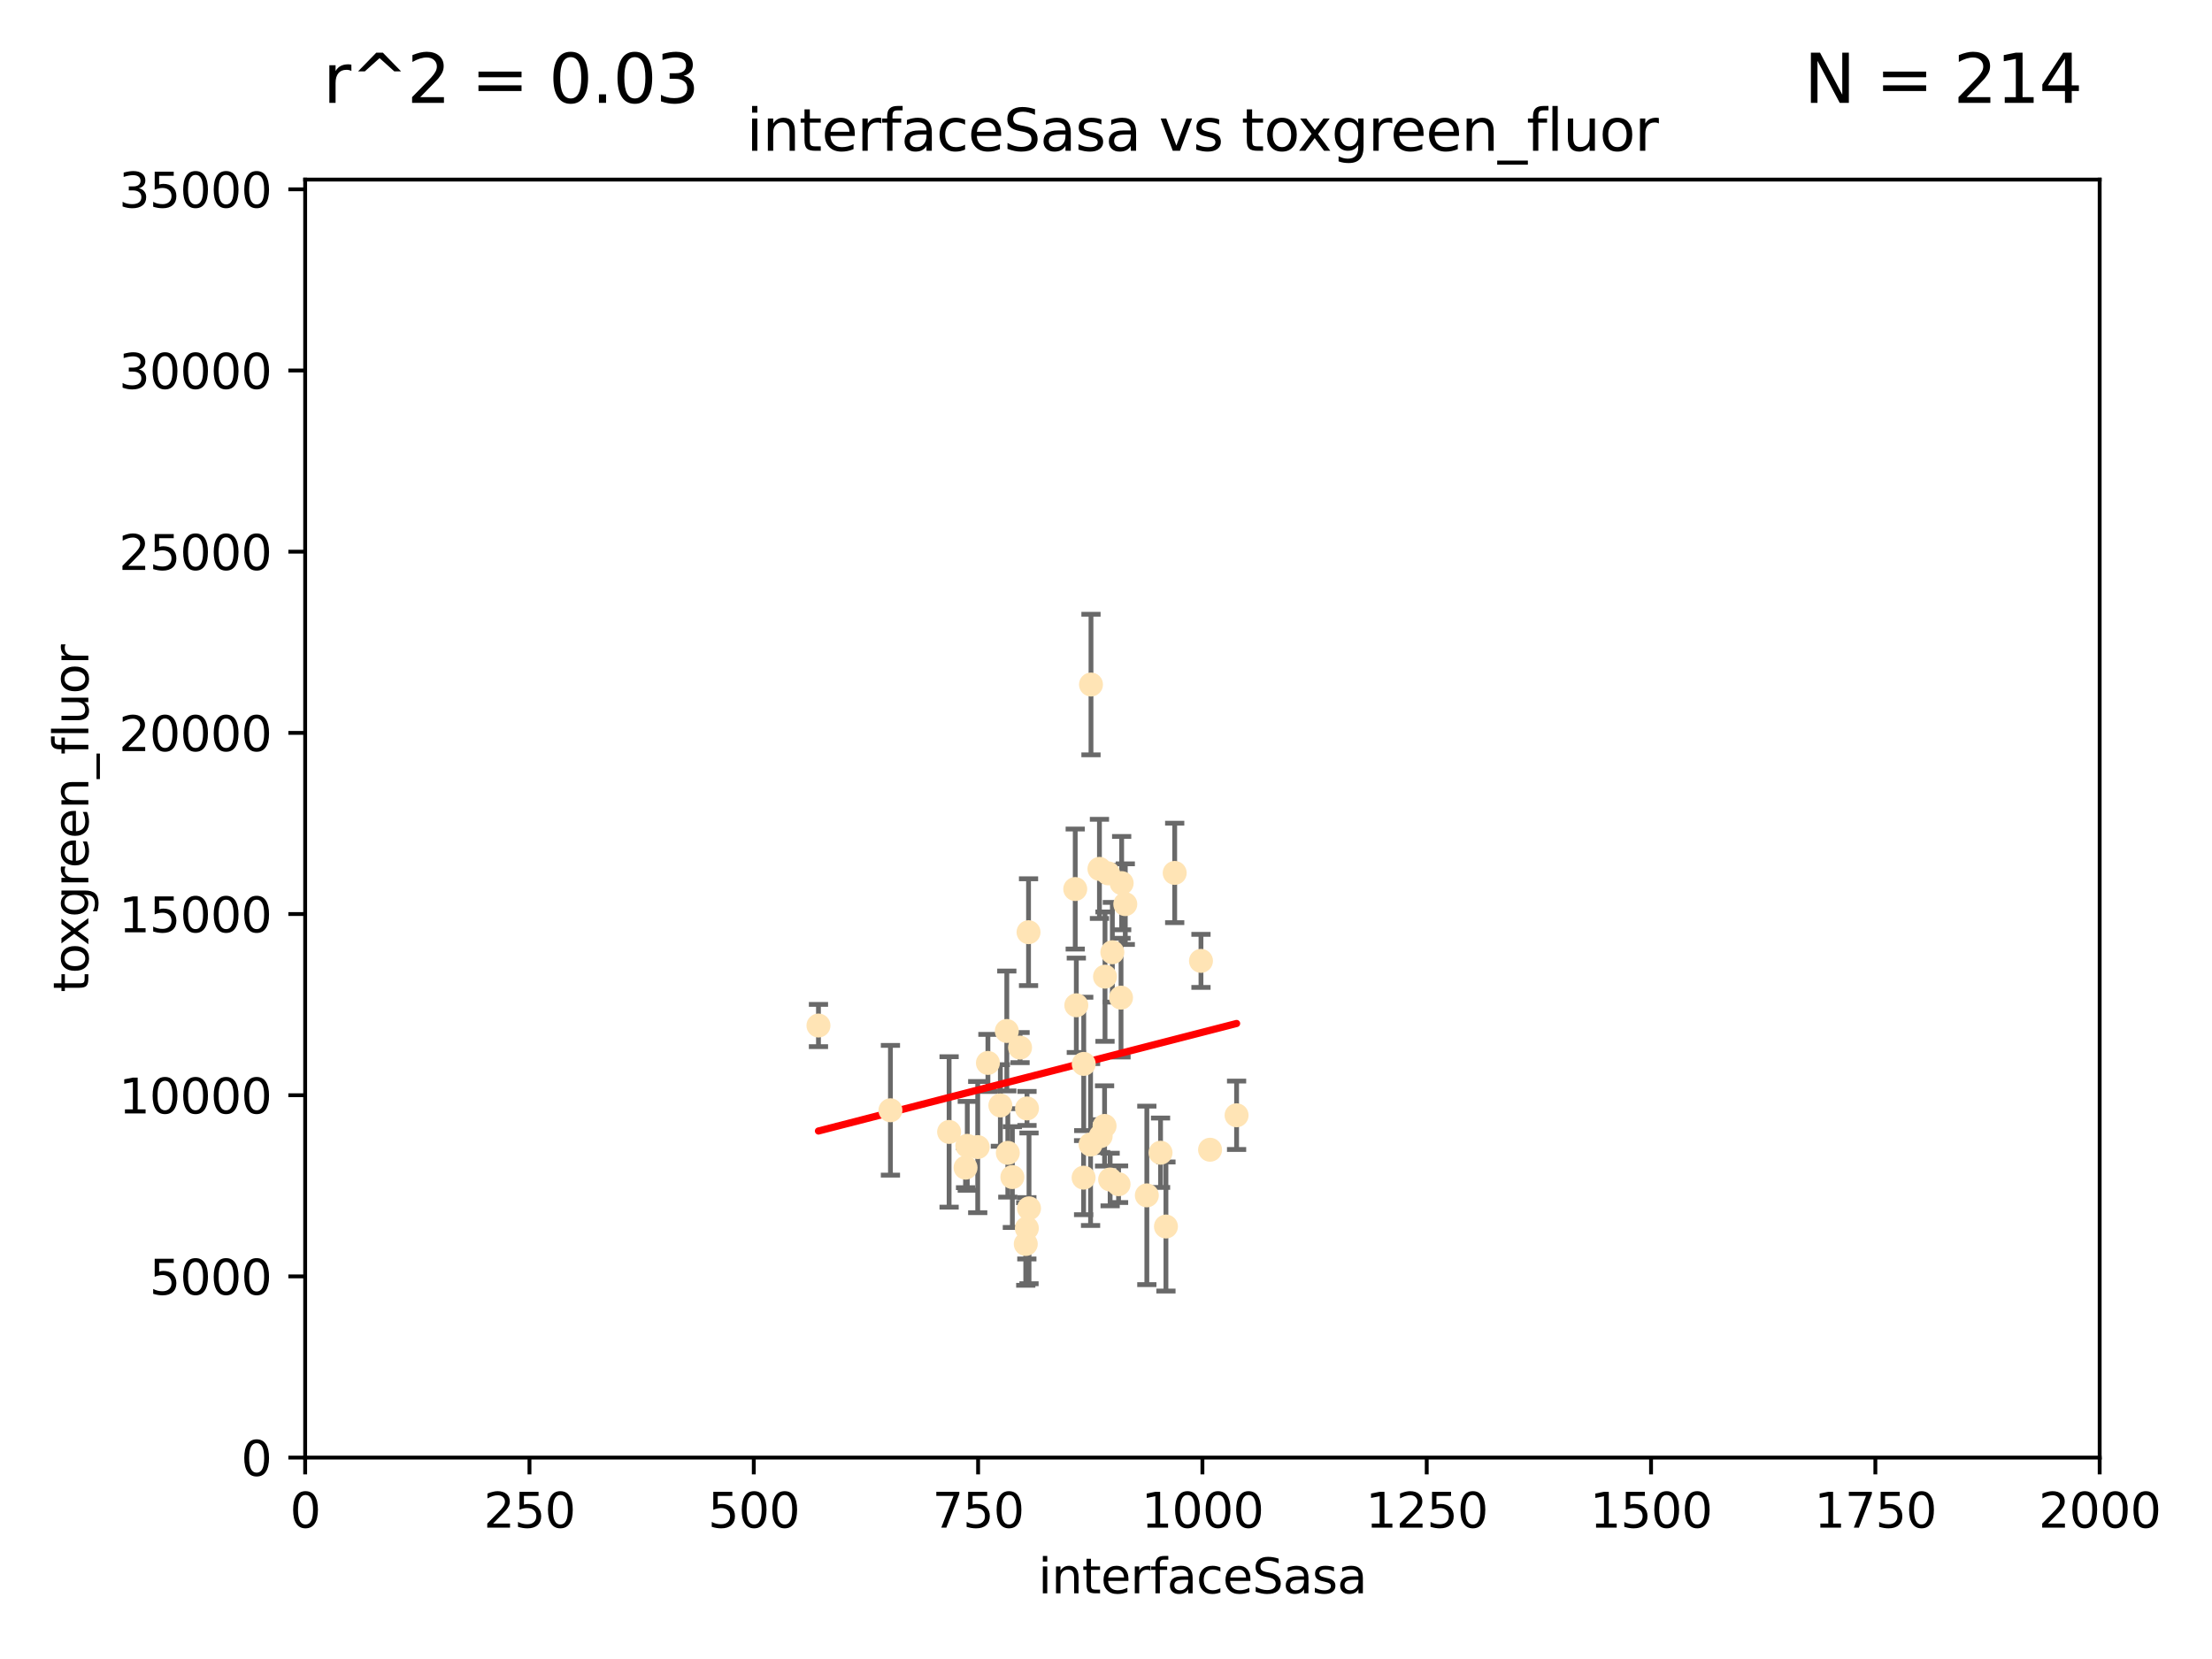 <?xml version="1.0" encoding="utf-8" standalone="no"?>
<!DOCTYPE svg PUBLIC "-//W3C//DTD SVG 1.1//EN"
  "http://www.w3.org/Graphics/SVG/1.1/DTD/svg11.dtd">
<svg xmlns:xlink="http://www.w3.org/1999/xlink" width="460.8pt" height="345.6pt" viewBox="0 0 460.8 345.6" xmlns="http://www.w3.org/2000/svg" version="1.1">
 <defs>
  <style type="text/css">*{stroke-linejoin: round; stroke-linecap: butt}</style>
 </defs>
 <g id="figure_1">
  <g id="patch_1">
   <path d="M 0 345.6 
L 460.8 345.6 
L 460.8 0 
L 0 0 
z
" style="fill: #ffffff"/>
  </g>
  <g id="axes_1">
   <g id="patch_2">
    <path d="M 63.571 303.64 
L 437.4 303.64 
L 437.4 37.411 
L 63.571 37.411 
z
" style="fill: #ffffff"/>
   </g>
   <g id="PathCollection_1">
    <defs>
     <path id="m601103c23d" d="M 0 1.118 
C 0.297 1.118 0.581 1 0.791 0.791 
C 1 0.581 1.118 0.297 1.118 0 
C 1.118 -0.297 1 -0.581 0.791 -0.791 
C 0.581 -1 0.297 -1.118 0 -1.118 
C -0.297 -1.118 -0.581 -1 -0.791 -0.791 
C -1 -0.581 -1.118 -0.297 -1.118 0 
C -1.118 0.297 -1 0.581 -0.791 0.791 
C -0.581 1 -0.297 1.118 0 1.118 
z
" style="stroke: #ffe4b5"/>
    </defs>
    <g clip-path="url(#pf42aa78160)">
     <use xlink:href="#m601103c23d" x="234.418" y="188.351" style="fill: #ffe4b5; stroke: #ffe4b5"/>
     <use xlink:href="#m601103c23d" x="244.712" y="181.843" style="fill: #ffe4b5; stroke: #ffe4b5"/>
     <use xlink:href="#m601103c23d" x="227.273" y="142.599" style="fill: #ffe4b5; stroke: #ffe4b5"/>
     <use xlink:href="#m601103c23d" x="229.035" y="181.005" style="fill: #ffe4b5; stroke: #ffe4b5"/>
     <use xlink:href="#m601103c23d" x="201.505" y="238.693" style="fill: #ffe4b5; stroke: #ffe4b5"/>
     <use xlink:href="#m601103c23d" x="224.217" y="209.418" style="fill: #ffe4b5; stroke: #ffe4b5"/>
     <use xlink:href="#m601103c23d" x="250.185" y="200.169" style="fill: #ffe4b5; stroke: #ffe4b5"/>
     <use xlink:href="#m601103c23d" x="214.263" y="194.192" style="fill: #ffe4b5; stroke: #ffe4b5"/>
     <use xlink:href="#m601103c23d" x="257.603" y="232.333" style="fill: #ffe4b5; stroke: #ffe4b5"/>
     <use xlink:href="#m601103c23d" x="230.103" y="234.551" style="fill: #ffe4b5; stroke: #ffe4b5"/>
     <use xlink:href="#m601103c23d" x="233.018" y="246.695" style="fill: #ffe4b5; stroke: #ffe4b5"/>
     <use xlink:href="#m601103c23d" x="252.078" y="239.511" style="fill: #ffe4b5; stroke: #ffe4b5"/>
     <use xlink:href="#m601103c23d" x="233.663" y="183.971" style="fill: #ffe4b5; stroke: #ffe4b5"/>
     <use xlink:href="#m601103c23d" x="233.529" y="207.828" style="fill: #ffe4b5; stroke: #ffe4b5"/>
     <use xlink:href="#m601103c23d" x="201.142" y="243.244" style="fill: #ffe4b5; stroke: #ffe4b5"/>
     <use xlink:href="#m601103c23d" x="230.194" y="203.455" style="fill: #ffe4b5; stroke: #ffe4b5"/>
     <use xlink:href="#m601103c23d" x="223.991" y="185.203" style="fill: #ffe4b5; stroke: #ffe4b5"/>
     <use xlink:href="#m601103c23d" x="231.725" y="198.375" style="fill: #ffe4b5; stroke: #ffe4b5"/>
     <use xlink:href="#m601103c23d" x="231.261" y="245.717" style="fill: #ffe4b5; stroke: #ffe4b5"/>
     <use xlink:href="#m601103c23d" x="205.802" y="221.426" style="fill: #ffe4b5; stroke: #ffe4b5"/>
     <use xlink:href="#m601103c23d" x="208.394" y="230.287" style="fill: #ffe4b5; stroke: #ffe4b5"/>
     <use xlink:href="#m601103c23d" x="213.91" y="255.869" style="fill: #ffe4b5; stroke: #ffe4b5"/>
     <use xlink:href="#m601103c23d" x="209.946" y="240.165" style="fill: #ffe4b5; stroke: #ffe4b5"/>
     <use xlink:href="#m601103c23d" x="210.895" y="245.207" style="fill: #ffe4b5; stroke: #ffe4b5"/>
     <use xlink:href="#m601103c23d" x="225.761" y="221.632" style="fill: #ffe4b5; stroke: #ffe4b5"/>
     <use xlink:href="#m601103c23d" x="229.29" y="236.668" style="fill: #ffe4b5; stroke: #ffe4b5"/>
     <use xlink:href="#m601103c23d" x="225.736" y="245.328" style="fill: #ffe4b5; stroke: #ffe4b5"/>
     <use xlink:href="#m601103c23d" x="241.762" y="240.133" style="fill: #ffe4b5; stroke: #ffe4b5"/>
     <use xlink:href="#m601103c23d" x="213.686" y="259.145" style="fill: #ffe4b5; stroke: #ffe4b5"/>
     <use xlink:href="#m601103c23d" x="185.494" y="231.288" style="fill: #ffe4b5; stroke: #ffe4b5"/>
     <use xlink:href="#m601103c23d" x="214.363" y="251.723" style="fill: #ffe4b5; stroke: #ffe4b5"/>
     <use xlink:href="#m601103c23d" x="209.736" y="214.773" style="fill: #ffe4b5; stroke: #ffe4b5"/>
     <use xlink:href="#m601103c23d" x="213.942" y="230.909" style="fill: #ffe4b5; stroke: #ffe4b5"/>
     <use xlink:href="#m601103c23d" x="238.906" y="249.018" style="fill: #ffe4b5; stroke: #ffe4b5"/>
     <use xlink:href="#m601103c23d" x="170.501" y="213.635" style="fill: #ffe4b5; stroke: #ffe4b5"/>
     <use xlink:href="#m601103c23d" x="212.497" y="218.233" style="fill: #ffe4b5; stroke: #ffe4b5"/>
     <use xlink:href="#m601103c23d" x="230.837" y="181.932" style="fill: #ffe4b5; stroke: #ffe4b5"/>
     <use xlink:href="#m601103c23d" x="242.888" y="255.506" style="fill: #ffe4b5; stroke: #ffe4b5"/>
     <use xlink:href="#m601103c23d" x="227.185" y="238.425" style="fill: #ffe4b5; stroke: #ffe4b5"/>
     <use xlink:href="#m601103c23d" x="203.677" y="238.955" style="fill: #ffe4b5; stroke: #ffe4b5"/>
     <use xlink:href="#m601103c23d" x="197.716" y="235.8" style="fill: #ffe4b5; stroke: #ffe4b5"/>
    </g>
   </g>
   <g id="matplotlib.axis_1">
    <g id="xtick_1">
     <g id="line2d_1">
      <defs>
       <path id="m88bd88a544" d="M 0 0 
L 0 3.5 
" style="stroke: #000000; stroke-width: 0.8"/>
      </defs>
      <g>
       <use xlink:href="#m88bd88a544" x="63.571" y="303.64" style="stroke: #000000; stroke-width: 0.8"/>
      </g>
     </g>
     <g id="text_1">
      <!-- 0 -->
      <g transform="translate(60.39 318.238)scale(0.1 -0.1)">
       <defs>
        <path id="DejaVuSans-30" d="M 2034 4250 
Q 1547 4250 1301 3770 
Q 1056 3291 1056 2328 
Q 1056 1369 1301 889 
Q 1547 409 2034 409 
Q 2525 409 2770 889 
Q 3016 1369 3016 2328 
Q 3016 3291 2770 3770 
Q 2525 4250 2034 4250 
z
M 2034 4750 
Q 2819 4750 3233 4129 
Q 3647 3509 3647 2328 
Q 3647 1150 3233 529 
Q 2819 -91 2034 -91 
Q 1250 -91 836 529 
Q 422 1150 422 2328 
Q 422 3509 836 4129 
Q 1250 4750 2034 4750 
z
" transform="scale(0.016)"/>
       </defs>
       <use xlink:href="#DejaVuSans-30"/>
      </g>
     </g>
    </g>
    <g id="xtick_2">
     <g id="line2d_2">
      <g>
       <use xlink:href="#m88bd88a544" x="110.3" y="303.64" style="stroke: #000000; stroke-width: 0.8"/>
      </g>
     </g>
     <g id="text_2">
      <!-- 250 -->
      <g transform="translate(100.756 318.238)scale(0.1 -0.1)">
       <defs>
        <path id="DejaVuSans-32" d="M 1228 531 
L 3431 531 
L 3431 0 
L 469 0 
L 469 531 
Q 828 903 1448 1529 
Q 2069 2156 2228 2338 
Q 2531 2678 2651 2914 
Q 2772 3150 2772 3378 
Q 2772 3750 2511 3984 
Q 2250 4219 1831 4219 
Q 1534 4219 1204 4116 
Q 875 4013 500 3803 
L 500 4441 
Q 881 4594 1212 4672 
Q 1544 4750 1819 4750 
Q 2544 4750 2975 4387 
Q 3406 4025 3406 3419 
Q 3406 3131 3298 2873 
Q 3191 2616 2906 2266 
Q 2828 2175 2409 1742 
Q 1991 1309 1228 531 
z
" transform="scale(0.016)"/>
        <path id="DejaVuSans-35" d="M 691 4666 
L 3169 4666 
L 3169 4134 
L 1269 4134 
L 1269 2991 
Q 1406 3038 1543 3061 
Q 1681 3084 1819 3084 
Q 2600 3084 3056 2656 
Q 3513 2228 3513 1497 
Q 3513 744 3044 326 
Q 2575 -91 1722 -91 
Q 1428 -91 1123 -41 
Q 819 9 494 109 
L 494 744 
Q 775 591 1075 516 
Q 1375 441 1709 441 
Q 2250 441 2565 725 
Q 2881 1009 2881 1497 
Q 2881 1984 2565 2268 
Q 2250 2553 1709 2553 
Q 1456 2553 1204 2497 
Q 953 2441 691 2322 
L 691 4666 
z
" transform="scale(0.016)"/>
       </defs>
       <use xlink:href="#DejaVuSans-32"/>
       <use xlink:href="#DejaVuSans-35" x="63.623"/>
       <use xlink:href="#DejaVuSans-30" x="127.246"/>
      </g>
     </g>
    </g>
    <g id="xtick_3">
     <g id="line2d_3">
      <g>
       <use xlink:href="#m88bd88a544" x="157.028" y="303.64" style="stroke: #000000; stroke-width: 0.8"/>
      </g>
     </g>
     <g id="text_3">
      <!-- 500 -->
      <g transform="translate(147.485 318.238)scale(0.1 -0.1)">
       <use xlink:href="#DejaVuSans-35"/>
       <use xlink:href="#DejaVuSans-30" x="63.623"/>
       <use xlink:href="#DejaVuSans-30" x="127.246"/>
      </g>
     </g>
    </g>
    <g id="xtick_4">
     <g id="line2d_4">
      <g>
       <use xlink:href="#m88bd88a544" x="203.757" y="303.64" style="stroke: #000000; stroke-width: 0.8"/>
      </g>
     </g>
     <g id="text_4">
      <!-- 750 -->
      <g transform="translate(194.213 318.238)scale(0.1 -0.1)">
       <defs>
        <path id="DejaVuSans-37" d="M 525 4666 
L 3525 4666 
L 3525 4397 
L 1831 0 
L 1172 0 
L 2766 4134 
L 525 4134 
L 525 4666 
z
" transform="scale(0.016)"/>
       </defs>
       <use xlink:href="#DejaVuSans-37"/>
       <use xlink:href="#DejaVuSans-35" x="63.623"/>
       <use xlink:href="#DejaVuSans-30" x="127.246"/>
      </g>
     </g>
    </g>
    <g id="xtick_5">
     <g id="line2d_5">
      <g>
       <use xlink:href="#m88bd88a544" x="250.486" y="303.64" style="stroke: #000000; stroke-width: 0.8"/>
      </g>
     </g>
     <g id="text_5">
      <!-- 1000 -->
      <g transform="translate(237.761 318.238)scale(0.1 -0.1)">
       <defs>
        <path id="DejaVuSans-31" d="M 794 531 
L 1825 531 
L 1825 4091 
L 703 3866 
L 703 4441 
L 1819 4666 
L 2450 4666 
L 2450 531 
L 3481 531 
L 3481 0 
L 794 0 
L 794 531 
z
" transform="scale(0.016)"/>
       </defs>
       <use xlink:href="#DejaVuSans-31"/>
       <use xlink:href="#DejaVuSans-30" x="63.623"/>
       <use xlink:href="#DejaVuSans-30" x="127.246"/>
       <use xlink:href="#DejaVuSans-30" x="190.869"/>
      </g>
     </g>
    </g>
    <g id="xtick_6">
     <g id="line2d_6">
      <g>
       <use xlink:href="#m88bd88a544" x="297.214" y="303.64" style="stroke: #000000; stroke-width: 0.8"/>
      </g>
     </g>
     <g id="text_6">
      <!-- 1250 -->
      <g transform="translate(284.489 318.238)scale(0.1 -0.1)">
       <use xlink:href="#DejaVuSans-31"/>
       <use xlink:href="#DejaVuSans-32" x="63.623"/>
       <use xlink:href="#DejaVuSans-35" x="127.246"/>
       <use xlink:href="#DejaVuSans-30" x="190.869"/>
      </g>
     </g>
    </g>
    <g id="xtick_7">
     <g id="line2d_7">
      <g>
       <use xlink:href="#m88bd88a544" x="343.943" y="303.64" style="stroke: #000000; stroke-width: 0.8"/>
      </g>
     </g>
     <g id="text_7">
      <!-- 1500 -->
      <g transform="translate(331.218 318.238)scale(0.1 -0.1)">
       <use xlink:href="#DejaVuSans-31"/>
       <use xlink:href="#DejaVuSans-35" x="63.623"/>
       <use xlink:href="#DejaVuSans-30" x="127.246"/>
       <use xlink:href="#DejaVuSans-30" x="190.869"/>
      </g>
     </g>
    </g>
    <g id="xtick_8">
     <g id="line2d_8">
      <g>
       <use xlink:href="#m88bd88a544" x="390.671" y="303.64" style="stroke: #000000; stroke-width: 0.8"/>
      </g>
     </g>
     <g id="text_8">
      <!-- 1750 -->
      <g transform="translate(377.946 318.238)scale(0.1 -0.1)">
       <use xlink:href="#DejaVuSans-31"/>
       <use xlink:href="#DejaVuSans-37" x="63.623"/>
       <use xlink:href="#DejaVuSans-35" x="127.246"/>
       <use xlink:href="#DejaVuSans-30" x="190.869"/>
      </g>
     </g>
    </g>
    <g id="xtick_9">
     <g id="line2d_9">
      <g>
       <use xlink:href="#m88bd88a544" x="437.4" y="303.64" style="stroke: #000000; stroke-width: 0.8"/>
      </g>
     </g>
     <g id="text_9">
      <!-- 2000 -->
      <g transform="translate(424.675 318.238)scale(0.1 -0.1)">
       <use xlink:href="#DejaVuSans-32"/>
       <use xlink:href="#DejaVuSans-30" x="63.623"/>
       <use xlink:href="#DejaVuSans-30" x="127.246"/>
       <use xlink:href="#DejaVuSans-30" x="190.869"/>
      </g>
     </g>
    </g>
    <g id="text_10">
     <!-- interfaceSasa -->
     <g transform="translate(216.279 331.917)scale(0.1 -0.1)">
      <defs>
       <path id="DejaVuSans-69" d="M 603 3500 
L 1178 3500 
L 1178 0 
L 603 0 
L 603 3500 
z
M 603 4863 
L 1178 4863 
L 1178 4134 
L 603 4134 
L 603 4863 
z
" transform="scale(0.016)"/>
       <path id="DejaVuSans-6e" d="M 3513 2113 
L 3513 0 
L 2938 0 
L 2938 2094 
Q 2938 2591 2744 2837 
Q 2550 3084 2163 3084 
Q 1697 3084 1428 2787 
Q 1159 2491 1159 1978 
L 1159 0 
L 581 0 
L 581 3500 
L 1159 3500 
L 1159 2956 
Q 1366 3272 1645 3428 
Q 1925 3584 2291 3584 
Q 2894 3584 3203 3211 
Q 3513 2838 3513 2113 
z
" transform="scale(0.016)"/>
       <path id="DejaVuSans-74" d="M 1172 4494 
L 1172 3500 
L 2356 3500 
L 2356 3053 
L 1172 3053 
L 1172 1153 
Q 1172 725 1289 603 
Q 1406 481 1766 481 
L 2356 481 
L 2356 0 
L 1766 0 
Q 1100 0 847 248 
Q 594 497 594 1153 
L 594 3053 
L 172 3053 
L 172 3500 
L 594 3500 
L 594 4494 
L 1172 4494 
z
" transform="scale(0.016)"/>
       <path id="DejaVuSans-65" d="M 3597 1894 
L 3597 1613 
L 953 1613 
Q 991 1019 1311 708 
Q 1631 397 2203 397 
Q 2534 397 2845 478 
Q 3156 559 3463 722 
L 3463 178 
Q 3153 47 2828 -22 
Q 2503 -91 2169 -91 
Q 1331 -91 842 396 
Q 353 884 353 1716 
Q 353 2575 817 3079 
Q 1281 3584 2069 3584 
Q 2775 3584 3186 3129 
Q 3597 2675 3597 1894 
z
M 3022 2063 
Q 3016 2534 2758 2815 
Q 2500 3097 2075 3097 
Q 1594 3097 1305 2825 
Q 1016 2553 972 2059 
L 3022 2063 
z
" transform="scale(0.016)"/>
       <path id="DejaVuSans-72" d="M 2631 2963 
Q 2534 3019 2420 3045 
Q 2306 3072 2169 3072 
Q 1681 3072 1420 2755 
Q 1159 2438 1159 1844 
L 1159 0 
L 581 0 
L 581 3500 
L 1159 3500 
L 1159 2956 
Q 1341 3275 1631 3429 
Q 1922 3584 2338 3584 
Q 2397 3584 2469 3576 
Q 2541 3569 2628 3553 
L 2631 2963 
z
" transform="scale(0.016)"/>
       <path id="DejaVuSans-66" d="M 2375 4863 
L 2375 4384 
L 1825 4384 
Q 1516 4384 1395 4259 
Q 1275 4134 1275 3809 
L 1275 3500 
L 2222 3500 
L 2222 3053 
L 1275 3053 
L 1275 0 
L 697 0 
L 697 3053 
L 147 3053 
L 147 3500 
L 697 3500 
L 697 3744 
Q 697 4328 969 4595 
Q 1241 4863 1831 4863 
L 2375 4863 
z
" transform="scale(0.016)"/>
       <path id="DejaVuSans-61" d="M 2194 1759 
Q 1497 1759 1228 1600 
Q 959 1441 959 1056 
Q 959 750 1161 570 
Q 1363 391 1709 391 
Q 2188 391 2477 730 
Q 2766 1069 2766 1631 
L 2766 1759 
L 2194 1759 
z
M 3341 1997 
L 3341 0 
L 2766 0 
L 2766 531 
Q 2569 213 2275 61 
Q 1981 -91 1556 -91 
Q 1019 -91 701 211 
Q 384 513 384 1019 
Q 384 1609 779 1909 
Q 1175 2209 1959 2209 
L 2766 2209 
L 2766 2266 
Q 2766 2663 2505 2880 
Q 2244 3097 1772 3097 
Q 1472 3097 1187 3025 
Q 903 2953 641 2809 
L 641 3341 
Q 956 3463 1253 3523 
Q 1550 3584 1831 3584 
Q 2591 3584 2966 3190 
Q 3341 2797 3341 1997 
z
" transform="scale(0.016)"/>
       <path id="DejaVuSans-63" d="M 3122 3366 
L 3122 2828 
Q 2878 2963 2633 3030 
Q 2388 3097 2138 3097 
Q 1578 3097 1268 2742 
Q 959 2388 959 1747 
Q 959 1106 1268 751 
Q 1578 397 2138 397 
Q 2388 397 2633 464 
Q 2878 531 3122 666 
L 3122 134 
Q 2881 22 2623 -34 
Q 2366 -91 2075 -91 
Q 1284 -91 818 406 
Q 353 903 353 1747 
Q 353 2603 823 3093 
Q 1294 3584 2113 3584 
Q 2378 3584 2631 3529 
Q 2884 3475 3122 3366 
z
" transform="scale(0.016)"/>
       <path id="DejaVuSans-53" d="M 3425 4513 
L 3425 3897 
Q 3066 4069 2747 4153 
Q 2428 4238 2131 4238 
Q 1616 4238 1336 4038 
Q 1056 3838 1056 3469 
Q 1056 3159 1242 3001 
Q 1428 2844 1947 2747 
L 2328 2669 
Q 3034 2534 3370 2195 
Q 3706 1856 3706 1288 
Q 3706 609 3251 259 
Q 2797 -91 1919 -91 
Q 1588 -91 1214 -16 
Q 841 59 441 206 
L 441 856 
Q 825 641 1194 531 
Q 1563 422 1919 422 
Q 2459 422 2753 634 
Q 3047 847 3047 1241 
Q 3047 1584 2836 1778 
Q 2625 1972 2144 2069 
L 1759 2144 
Q 1053 2284 737 2584 
Q 422 2884 422 3419 
Q 422 4038 858 4394 
Q 1294 4750 2059 4750 
Q 2388 4750 2728 4690 
Q 3069 4631 3425 4513 
z
" transform="scale(0.016)"/>
       <path id="DejaVuSans-73" d="M 2834 3397 
L 2834 2853 
Q 2591 2978 2328 3040 
Q 2066 3103 1784 3103 
Q 1356 3103 1142 2972 
Q 928 2841 928 2578 
Q 928 2378 1081 2264 
Q 1234 2150 1697 2047 
L 1894 2003 
Q 2506 1872 2764 1633 
Q 3022 1394 3022 966 
Q 3022 478 2636 193 
Q 2250 -91 1575 -91 
Q 1294 -91 989 -36 
Q 684 19 347 128 
L 347 722 
Q 666 556 975 473 
Q 1284 391 1588 391 
Q 1994 391 2212 530 
Q 2431 669 2431 922 
Q 2431 1156 2273 1281 
Q 2116 1406 1581 1522 
L 1381 1569 
Q 847 1681 609 1914 
Q 372 2147 372 2553 
Q 372 3047 722 3315 
Q 1072 3584 1716 3584 
Q 2034 3584 2315 3537 
Q 2597 3491 2834 3397 
z
" transform="scale(0.016)"/>
      </defs>
      <use xlink:href="#DejaVuSans-69"/>
      <use xlink:href="#DejaVuSans-6e" x="27.783"/>
      <use xlink:href="#DejaVuSans-74" x="91.162"/>
      <use xlink:href="#DejaVuSans-65" x="130.371"/>
      <use xlink:href="#DejaVuSans-72" x="191.895"/>
      <use xlink:href="#DejaVuSans-66" x="233.008"/>
      <use xlink:href="#DejaVuSans-61" x="268.213"/>
      <use xlink:href="#DejaVuSans-63" x="329.492"/>
      <use xlink:href="#DejaVuSans-65" x="384.473"/>
      <use xlink:href="#DejaVuSans-53" x="445.996"/>
      <use xlink:href="#DejaVuSans-61" x="509.473"/>
      <use xlink:href="#DejaVuSans-73" x="570.752"/>
      <use xlink:href="#DejaVuSans-61" x="622.852"/>
     </g>
    </g>
   </g>
   <g id="matplotlib.axis_2">
    <g id="ytick_1">
     <g id="line2d_10">
      <defs>
       <path id="md8c267237b" d="M 0 0 
L -3.5 0 
" style="stroke: #000000; stroke-width: 0.8"/>
      </defs>
      <g>
       <use xlink:href="#md8c267237b" x="63.571" y="303.64" style="stroke: #000000; stroke-width: 0.8"/>
      </g>
     </g>
     <g id="text_11">
      <!-- 0 -->
      <g transform="translate(50.209 307.439)scale(0.1 -0.1)">
       <use xlink:href="#DejaVuSans-30"/>
      </g>
     </g>
    </g>
    <g id="ytick_2">
     <g id="line2d_11">
      <g>
       <use xlink:href="#md8c267237b" x="63.571" y="265.897" style="stroke: #000000; stroke-width: 0.8"/>
      </g>
     </g>
     <g id="text_12">
      <!-- 5000 -->
      <g transform="translate(31.121 269.696)scale(0.1 -0.1)">
       <use xlink:href="#DejaVuSans-35"/>
       <use xlink:href="#DejaVuSans-30" x="63.623"/>
       <use xlink:href="#DejaVuSans-30" x="127.246"/>
       <use xlink:href="#DejaVuSans-30" x="190.869"/>
      </g>
     </g>
    </g>
    <g id="ytick_3">
     <g id="line2d_12">
      <g>
       <use xlink:href="#md8c267237b" x="63.571" y="228.154" style="stroke: #000000; stroke-width: 0.8"/>
      </g>
     </g>
     <g id="text_13">
      <!-- 10000 -->
      <g transform="translate(24.759 231.953)scale(0.1 -0.1)">
       <use xlink:href="#DejaVuSans-31"/>
       <use xlink:href="#DejaVuSans-30" x="63.623"/>
       <use xlink:href="#DejaVuSans-30" x="127.246"/>
       <use xlink:href="#DejaVuSans-30" x="190.869"/>
       <use xlink:href="#DejaVuSans-30" x="254.492"/>
      </g>
     </g>
    </g>
    <g id="ytick_4">
     <g id="line2d_13">
      <g>
       <use xlink:href="#md8c267237b" x="63.571" y="190.411" style="stroke: #000000; stroke-width: 0.8"/>
      </g>
     </g>
     <g id="text_14">
      <!-- 15000 -->
      <g transform="translate(24.759 194.21)scale(0.1 -0.1)">
       <use xlink:href="#DejaVuSans-31"/>
       <use xlink:href="#DejaVuSans-35" x="63.623"/>
       <use xlink:href="#DejaVuSans-30" x="127.246"/>
       <use xlink:href="#DejaVuSans-30" x="190.869"/>
       <use xlink:href="#DejaVuSans-30" x="254.492"/>
      </g>
     </g>
    </g>
    <g id="ytick_5">
     <g id="line2d_14">
      <g>
       <use xlink:href="#md8c267237b" x="63.571" y="152.668" style="stroke: #000000; stroke-width: 0.8"/>
      </g>
     </g>
     <g id="text_15">
      <!-- 20000 -->
      <g transform="translate(24.759 156.467)scale(0.1 -0.1)">
       <use xlink:href="#DejaVuSans-32"/>
       <use xlink:href="#DejaVuSans-30" x="63.623"/>
       <use xlink:href="#DejaVuSans-30" x="127.246"/>
       <use xlink:href="#DejaVuSans-30" x="190.869"/>
       <use xlink:href="#DejaVuSans-30" x="254.492"/>
      </g>
     </g>
    </g>
    <g id="ytick_6">
     <g id="line2d_15">
      <g>
       <use xlink:href="#md8c267237b" x="63.571" y="114.925" style="stroke: #000000; stroke-width: 0.8"/>
      </g>
     </g>
     <g id="text_16">
      <!-- 25000 -->
      <g transform="translate(24.759 118.724)scale(0.1 -0.1)">
       <use xlink:href="#DejaVuSans-32"/>
       <use xlink:href="#DejaVuSans-35" x="63.623"/>
       <use xlink:href="#DejaVuSans-30" x="127.246"/>
       <use xlink:href="#DejaVuSans-30" x="190.869"/>
       <use xlink:href="#DejaVuSans-30" x="254.492"/>
      </g>
     </g>
    </g>
    <g id="ytick_7">
     <g id="line2d_16">
      <g>
       <use xlink:href="#md8c267237b" x="63.571" y="77.181" style="stroke: #000000; stroke-width: 0.8"/>
      </g>
     </g>
     <g id="text_17">
      <!-- 30000 -->
      <g transform="translate(24.759 80.981)scale(0.1 -0.1)">
       <defs>
        <path id="DejaVuSans-33" d="M 2597 2516 
Q 3050 2419 3304 2112 
Q 3559 1806 3559 1356 
Q 3559 666 3084 287 
Q 2609 -91 1734 -91 
Q 1441 -91 1130 -33 
Q 819 25 488 141 
L 488 750 
Q 750 597 1062 519 
Q 1375 441 1716 441 
Q 2309 441 2620 675 
Q 2931 909 2931 1356 
Q 2931 1769 2642 2001 
Q 2353 2234 1838 2234 
L 1294 2234 
L 1294 2753 
L 1863 2753 
Q 2328 2753 2575 2939 
Q 2822 3125 2822 3475 
Q 2822 3834 2567 4026 
Q 2313 4219 1838 4219 
Q 1578 4219 1281 4162 
Q 984 4106 628 3988 
L 628 4550 
Q 988 4650 1302 4700 
Q 1616 4750 1894 4750 
Q 2613 4750 3031 4423 
Q 3450 4097 3450 3541 
Q 3450 3153 3228 2886 
Q 3006 2619 2597 2516 
z
" transform="scale(0.016)"/>
       </defs>
       <use xlink:href="#DejaVuSans-33"/>
       <use xlink:href="#DejaVuSans-30" x="63.623"/>
       <use xlink:href="#DejaVuSans-30" x="127.246"/>
       <use xlink:href="#DejaVuSans-30" x="190.869"/>
       <use xlink:href="#DejaVuSans-30" x="254.492"/>
      </g>
     </g>
    </g>
    <g id="ytick_8">
     <g id="line2d_17">
      <g>
       <use xlink:href="#md8c267237b" x="63.571" y="39.438" style="stroke: #000000; stroke-width: 0.8"/>
      </g>
     </g>
     <g id="text_18">
      <!-- 35000 -->
      <g transform="translate(24.759 43.238)scale(0.1 -0.1)">
       <use xlink:href="#DejaVuSans-33"/>
       <use xlink:href="#DejaVuSans-35" x="63.623"/>
       <use xlink:href="#DejaVuSans-30" x="127.246"/>
       <use xlink:href="#DejaVuSans-30" x="190.869"/>
       <use xlink:href="#DejaVuSans-30" x="254.492"/>
      </g>
     </g>
    </g>
    <g id="text_19">
     <!-- toxgreen_fluor -->
     <g transform="translate(18.401 206.72)rotate(-90)scale(0.1 -0.1)">
      <defs>
       <path id="DejaVuSans-6f" d="M 1959 3097 
Q 1497 3097 1228 2736 
Q 959 2375 959 1747 
Q 959 1119 1226 758 
Q 1494 397 1959 397 
Q 2419 397 2687 759 
Q 2956 1122 2956 1747 
Q 2956 2369 2687 2733 
Q 2419 3097 1959 3097 
z
M 1959 3584 
Q 2709 3584 3137 3096 
Q 3566 2609 3566 1747 
Q 3566 888 3137 398 
Q 2709 -91 1959 -91 
Q 1206 -91 779 398 
Q 353 888 353 1747 
Q 353 2609 779 3096 
Q 1206 3584 1959 3584 
z
" transform="scale(0.016)"/>
       <path id="DejaVuSans-78" d="M 3513 3500 
L 2247 1797 
L 3578 0 
L 2900 0 
L 1881 1375 
L 863 0 
L 184 0 
L 1544 1831 
L 300 3500 
L 978 3500 
L 1906 2253 
L 2834 3500 
L 3513 3500 
z
" transform="scale(0.016)"/>
       <path id="DejaVuSans-67" d="M 2906 1791 
Q 2906 2416 2648 2759 
Q 2391 3103 1925 3103 
Q 1463 3103 1205 2759 
Q 947 2416 947 1791 
Q 947 1169 1205 825 
Q 1463 481 1925 481 
Q 2391 481 2648 825 
Q 2906 1169 2906 1791 
z
M 3481 434 
Q 3481 -459 3084 -895 
Q 2688 -1331 1869 -1331 
Q 1566 -1331 1297 -1286 
Q 1028 -1241 775 -1147 
L 775 -588 
Q 1028 -725 1275 -790 
Q 1522 -856 1778 -856 
Q 2344 -856 2625 -561 
Q 2906 -266 2906 331 
L 2906 616 
Q 2728 306 2450 153 
Q 2172 0 1784 0 
Q 1141 0 747 490 
Q 353 981 353 1791 
Q 353 2603 747 3093 
Q 1141 3584 1784 3584 
Q 2172 3584 2450 3431 
Q 2728 3278 2906 2969 
L 2906 3500 
L 3481 3500 
L 3481 434 
z
" transform="scale(0.016)"/>
       <path id="DejaVuSans-5f" d="M 3263 -1063 
L 3263 -1509 
L -63 -1509 
L -63 -1063 
L 3263 -1063 
z
" transform="scale(0.016)"/>
       <path id="DejaVuSans-6c" d="M 603 4863 
L 1178 4863 
L 1178 0 
L 603 0 
L 603 4863 
z
" transform="scale(0.016)"/>
       <path id="DejaVuSans-75" d="M 544 1381 
L 544 3500 
L 1119 3500 
L 1119 1403 
Q 1119 906 1312 657 
Q 1506 409 1894 409 
Q 2359 409 2629 706 
Q 2900 1003 2900 1516 
L 2900 3500 
L 3475 3500 
L 3475 0 
L 2900 0 
L 2900 538 
Q 2691 219 2414 64 
Q 2138 -91 1772 -91 
Q 1169 -91 856 284 
Q 544 659 544 1381 
z
M 1991 3584 
L 1991 3584 
z
" transform="scale(0.016)"/>
      </defs>
      <use xlink:href="#DejaVuSans-74"/>
      <use xlink:href="#DejaVuSans-6f" x="39.209"/>
      <use xlink:href="#DejaVuSans-78" x="97.266"/>
      <use xlink:href="#DejaVuSans-67" x="156.445"/>
      <use xlink:href="#DejaVuSans-72" x="219.922"/>
      <use xlink:href="#DejaVuSans-65" x="258.785"/>
      <use xlink:href="#DejaVuSans-65" x="320.309"/>
      <use xlink:href="#DejaVuSans-6e" x="381.832"/>
      <use xlink:href="#DejaVuSans-5f" x="445.211"/>
      <use xlink:href="#DejaVuSans-66" x="495.211"/>
      <use xlink:href="#DejaVuSans-6c" x="530.416"/>
      <use xlink:href="#DejaVuSans-75" x="558.199"/>
      <use xlink:href="#DejaVuSans-6f" x="621.578"/>
      <use xlink:href="#DejaVuSans-72" x="682.76"/>
     </g>
    </g>
   </g>
   <g id="LineCollection_1">
    <path d="M 234.418 196.752 
L 234.418 179.949 
" clip-path="url(#pf42aa78160)" style="fill: none; stroke: #696969"/>
    <path d="M 244.712 192.201 
L 244.712 171.484 
" clip-path="url(#pf42aa78160)" style="fill: none; stroke: #696969"/>
    <path d="M 227.273 157.242 
L 227.273 127.957 
" clip-path="url(#pf42aa78160)" style="fill: none; stroke: #696969"/>
    <path d="M 229.035 191.334 
L 229.035 170.675 
" clip-path="url(#pf42aa78160)" style="fill: none; stroke: #696969"/>
    <path d="M 201.505 247.946 
L 201.505 229.44 
" clip-path="url(#pf42aa78160)" style="fill: none; stroke: #696969"/>
    <path d="M 224.217 219.25 
L 224.217 199.587 
" clip-path="url(#pf42aa78160)" style="fill: none; stroke: #696969"/>
    <path d="M 250.185 205.695 
L 250.185 194.642 
" clip-path="url(#pf42aa78160)" style="fill: none; stroke: #696969"/>
    <path d="M 214.263 205.318 
L 214.263 183.065 
" clip-path="url(#pf42aa78160)" style="fill: none; stroke: #696969"/>
    <path d="M 257.603 239.456 
L 257.603 225.21 
" clip-path="url(#pf42aa78160)" style="fill: none; stroke: #696969"/>
    <path d="M 230.103 242.909 
L 230.103 226.193 
" clip-path="url(#pf42aa78160)" style="fill: none; stroke: #696969"/>
    <path d="M 233.018 250.509 
L 233.018 242.881 
" clip-path="url(#pf42aa78160)" style="fill: none; stroke: #696969"/>
    <path d="M 252.078 239.932 
L 252.078 239.091 
" clip-path="url(#pf42aa78160)" style="fill: none; stroke: #696969"/>
    <path d="M 233.663 193.689 
L 233.663 174.254 
" clip-path="url(#pf42aa78160)" style="fill: none; stroke: #696969"/>
    <path d="M 233.529 220.196 
L 233.529 195.46 
" clip-path="url(#pf42aa78160)" style="fill: none; stroke: #696969"/>
    <path d="M 201.142 247.41 
L 201.142 239.079 
" clip-path="url(#pf42aa78160)" style="fill: none; stroke: #696969"/>
    <path d="M 230.194 216.927 
L 230.194 189.982 
" clip-path="url(#pf42aa78160)" style="fill: none; stroke: #696969"/>
    <path d="M 223.991 197.701 
L 223.991 172.706 
" clip-path="url(#pf42aa78160)" style="fill: none; stroke: #696969"/>
    <path d="M 231.725 208.757 
L 231.725 187.992 
" clip-path="url(#pf42aa78160)" style="fill: none; stroke: #696969"/>
    <path d="M 231.261 251.194 
L 231.261 240.24 
" clip-path="url(#pf42aa78160)" style="fill: none; stroke: #696969"/>
    <path d="M 205.802 227.368 
L 205.802 215.484 
" clip-path="url(#pf42aa78160)" style="fill: none; stroke: #696969"/>
    <path d="M 208.394 238.782 
L 208.394 221.793 
" clip-path="url(#pf42aa78160)" style="fill: none; stroke: #696969"/>
    <path d="M 213.91 262.262 
L 213.91 249.477 
" clip-path="url(#pf42aa78160)" style="fill: none; stroke: #696969"/>
    <path d="M 209.946 249.376 
L 209.946 230.955 
" clip-path="url(#pf42aa78160)" style="fill: none; stroke: #696969"/>
    <path d="M 210.895 255.702 
L 210.895 234.711 
" clip-path="url(#pf42aa78160)" style="fill: none; stroke: #696969"/>
    <path d="M 225.761 235.523 
L 225.761 207.742 
" clip-path="url(#pf42aa78160)" style="fill: none; stroke: #696969"/>
    <path d="M 229.29 240.079 
L 229.29 233.256 
" clip-path="url(#pf42aa78160)" style="fill: none; stroke: #696969"/>
    <path d="M 225.736 253.044 
L 225.736 237.611 
" clip-path="url(#pf42aa78160)" style="fill: none; stroke: #696969"/>
    <path d="M 241.762 247.36 
L 241.762 232.905 
" clip-path="url(#pf42aa78160)" style="fill: none; stroke: #696969"/>
    <path d="M 213.686 267.749 
L 213.686 250.541 
" clip-path="url(#pf42aa78160)" style="fill: none; stroke: #696969"/>
    <path d="M 185.494 244.802 
L 185.494 217.774 
" clip-path="url(#pf42aa78160)" style="fill: none; stroke: #696969"/>
    <path d="M 214.363 267.424 
L 214.363 236.021 
" clip-path="url(#pf42aa78160)" style="fill: none; stroke: #696969"/>
    <path d="M 209.736 227.262 
L 209.736 202.285 
" clip-path="url(#pf42aa78160)" style="fill: none; stroke: #696969"/>
    <path d="M 213.942 234.453 
L 213.942 227.366 
" clip-path="url(#pf42aa78160)" style="fill: none; stroke: #696969"/>
    <path d="M 238.906 267.609 
L 238.906 230.427 
" clip-path="url(#pf42aa78160)" style="fill: none; stroke: #696969"/>
    <path d="M 170.501 218.032 
L 170.501 209.238 
" clip-path="url(#pf42aa78160)" style="fill: none; stroke: #696969"/>
    <path d="M 212.497 221.368 
L 212.497 215.099 
" clip-path="url(#pf42aa78160)" style="fill: none; stroke: #696969"/>
    <path d="M 230.837 183.595 
L 230.837 180.268 
" clip-path="url(#pf42aa78160)" style="fill: none; stroke: #696969"/>
    <path d="M 242.888 268.949 
L 242.888 242.062 
" clip-path="url(#pf42aa78160)" style="fill: none; stroke: #696969"/>
    <path d="M 227.185 255.286 
L 227.185 221.564 
" clip-path="url(#pf42aa78160)" style="fill: none; stroke: #696969"/>
    <path d="M 203.677 252.619 
L 203.677 225.291 
" clip-path="url(#pf42aa78160)" style="fill: none; stroke: #696969"/>
    <path d="M 197.716 251.47 
L 197.716 220.13 
" clip-path="url(#pf42aa78160)" style="fill: none; stroke: #696969"/>
   </g>
   <g id="line2d_18">
    <defs>
     <path id="m0c9e6f307a" d="M 2 0 
L -2 -0 
" style="stroke: #696969"/>
    </defs>
    <g clip-path="url(#pf42aa78160)">
     <use xlink:href="#m0c9e6f307a" x="234.418" y="196.752" style="fill: #696969; stroke: #696969"/>
     <use xlink:href="#m0c9e6f307a" x="244.712" y="192.201" style="fill: #696969; stroke: #696969"/>
     <use xlink:href="#m0c9e6f307a" x="227.273" y="157.242" style="fill: #696969; stroke: #696969"/>
     <use xlink:href="#m0c9e6f307a" x="229.035" y="191.334" style="fill: #696969; stroke: #696969"/>
     <use xlink:href="#m0c9e6f307a" x="201.505" y="247.946" style="fill: #696969; stroke: #696969"/>
     <use xlink:href="#m0c9e6f307a" x="224.217" y="219.25" style="fill: #696969; stroke: #696969"/>
     <use xlink:href="#m0c9e6f307a" x="250.185" y="205.695" style="fill: #696969; stroke: #696969"/>
     <use xlink:href="#m0c9e6f307a" x="214.263" y="205.318" style="fill: #696969; stroke: #696969"/>
     <use xlink:href="#m0c9e6f307a" x="257.603" y="239.456" style="fill: #696969; stroke: #696969"/>
     <use xlink:href="#m0c9e6f307a" x="230.103" y="242.909" style="fill: #696969; stroke: #696969"/>
     <use xlink:href="#m0c9e6f307a" x="233.018" y="250.509" style="fill: #696969; stroke: #696969"/>
     <use xlink:href="#m0c9e6f307a" x="252.078" y="239.932" style="fill: #696969; stroke: #696969"/>
     <use xlink:href="#m0c9e6f307a" x="233.663" y="193.689" style="fill: #696969; stroke: #696969"/>
     <use xlink:href="#m0c9e6f307a" x="233.529" y="220.196" style="fill: #696969; stroke: #696969"/>
     <use xlink:href="#m0c9e6f307a" x="201.142" y="247.41" style="fill: #696969; stroke: #696969"/>
     <use xlink:href="#m0c9e6f307a" x="230.194" y="216.927" style="fill: #696969; stroke: #696969"/>
     <use xlink:href="#m0c9e6f307a" x="223.991" y="197.701" style="fill: #696969; stroke: #696969"/>
     <use xlink:href="#m0c9e6f307a" x="231.725" y="208.757" style="fill: #696969; stroke: #696969"/>
     <use xlink:href="#m0c9e6f307a" x="231.261" y="251.194" style="fill: #696969; stroke: #696969"/>
     <use xlink:href="#m0c9e6f307a" x="205.802" y="227.368" style="fill: #696969; stroke: #696969"/>
     <use xlink:href="#m0c9e6f307a" x="208.394" y="238.782" style="fill: #696969; stroke: #696969"/>
     <use xlink:href="#m0c9e6f307a" x="213.91" y="262.262" style="fill: #696969; stroke: #696969"/>
     <use xlink:href="#m0c9e6f307a" x="209.946" y="249.376" style="fill: #696969; stroke: #696969"/>
     <use xlink:href="#m0c9e6f307a" x="210.895" y="255.702" style="fill: #696969; stroke: #696969"/>
     <use xlink:href="#m0c9e6f307a" x="225.761" y="235.523" style="fill: #696969; stroke: #696969"/>
     <use xlink:href="#m0c9e6f307a" x="229.29" y="240.079" style="fill: #696969; stroke: #696969"/>
     <use xlink:href="#m0c9e6f307a" x="225.736" y="253.044" style="fill: #696969; stroke: #696969"/>
     <use xlink:href="#m0c9e6f307a" x="241.762" y="247.36" style="fill: #696969; stroke: #696969"/>
     <use xlink:href="#m0c9e6f307a" x="213.686" y="267.749" style="fill: #696969; stroke: #696969"/>
     <use xlink:href="#m0c9e6f307a" x="185.494" y="244.802" style="fill: #696969; stroke: #696969"/>
     <use xlink:href="#m0c9e6f307a" x="214.363" y="267.424" style="fill: #696969; stroke: #696969"/>
     <use xlink:href="#m0c9e6f307a" x="209.736" y="227.262" style="fill: #696969; stroke: #696969"/>
     <use xlink:href="#m0c9e6f307a" x="213.942" y="234.453" style="fill: #696969; stroke: #696969"/>
     <use xlink:href="#m0c9e6f307a" x="238.906" y="267.609" style="fill: #696969; stroke: #696969"/>
     <use xlink:href="#m0c9e6f307a" x="170.501" y="218.032" style="fill: #696969; stroke: #696969"/>
     <use xlink:href="#m0c9e6f307a" x="212.497" y="221.368" style="fill: #696969; stroke: #696969"/>
     <use xlink:href="#m0c9e6f307a" x="230.837" y="183.595" style="fill: #696969; stroke: #696969"/>
     <use xlink:href="#m0c9e6f307a" x="242.888" y="268.949" style="fill: #696969; stroke: #696969"/>
     <use xlink:href="#m0c9e6f307a" x="227.185" y="255.286" style="fill: #696969; stroke: #696969"/>
     <use xlink:href="#m0c9e6f307a" x="203.677" y="252.619" style="fill: #696969; stroke: #696969"/>
     <use xlink:href="#m0c9e6f307a" x="197.716" y="251.47" style="fill: #696969; stroke: #696969"/>
    </g>
   </g>
   <g id="line2d_19">
    <g clip-path="url(#pf42aa78160)">
     <use xlink:href="#m0c9e6f307a" x="234.418" y="179.949" style="fill: #696969; stroke: #696969"/>
     <use xlink:href="#m0c9e6f307a" x="244.712" y="171.484" style="fill: #696969; stroke: #696969"/>
     <use xlink:href="#m0c9e6f307a" x="227.273" y="127.957" style="fill: #696969; stroke: #696969"/>
     <use xlink:href="#m0c9e6f307a" x="229.035" y="170.675" style="fill: #696969; stroke: #696969"/>
     <use xlink:href="#m0c9e6f307a" x="201.505" y="229.44" style="fill: #696969; stroke: #696969"/>
     <use xlink:href="#m0c9e6f307a" x="224.217" y="199.587" style="fill: #696969; stroke: #696969"/>
     <use xlink:href="#m0c9e6f307a" x="250.185" y="194.642" style="fill: #696969; stroke: #696969"/>
     <use xlink:href="#m0c9e6f307a" x="214.263" y="183.065" style="fill: #696969; stroke: #696969"/>
     <use xlink:href="#m0c9e6f307a" x="257.603" y="225.21" style="fill: #696969; stroke: #696969"/>
     <use xlink:href="#m0c9e6f307a" x="230.103" y="226.193" style="fill: #696969; stroke: #696969"/>
     <use xlink:href="#m0c9e6f307a" x="233.018" y="242.881" style="fill: #696969; stroke: #696969"/>
     <use xlink:href="#m0c9e6f307a" x="252.078" y="239.091" style="fill: #696969; stroke: #696969"/>
     <use xlink:href="#m0c9e6f307a" x="233.663" y="174.254" style="fill: #696969; stroke: #696969"/>
     <use xlink:href="#m0c9e6f307a" x="233.529" y="195.46" style="fill: #696969; stroke: #696969"/>
     <use xlink:href="#m0c9e6f307a" x="201.142" y="239.079" style="fill: #696969; stroke: #696969"/>
     <use xlink:href="#m0c9e6f307a" x="230.194" y="189.982" style="fill: #696969; stroke: #696969"/>
     <use xlink:href="#m0c9e6f307a" x="223.991" y="172.706" style="fill: #696969; stroke: #696969"/>
     <use xlink:href="#m0c9e6f307a" x="231.725" y="187.992" style="fill: #696969; stroke: #696969"/>
     <use xlink:href="#m0c9e6f307a" x="231.261" y="240.24" style="fill: #696969; stroke: #696969"/>
     <use xlink:href="#m0c9e6f307a" x="205.802" y="215.484" style="fill: #696969; stroke: #696969"/>
     <use xlink:href="#m0c9e6f307a" x="208.394" y="221.793" style="fill: #696969; stroke: #696969"/>
     <use xlink:href="#m0c9e6f307a" x="213.91" y="249.477" style="fill: #696969; stroke: #696969"/>
     <use xlink:href="#m0c9e6f307a" x="209.946" y="230.955" style="fill: #696969; stroke: #696969"/>
     <use xlink:href="#m0c9e6f307a" x="210.895" y="234.711" style="fill: #696969; stroke: #696969"/>
     <use xlink:href="#m0c9e6f307a" x="225.761" y="207.742" style="fill: #696969; stroke: #696969"/>
     <use xlink:href="#m0c9e6f307a" x="229.29" y="233.256" style="fill: #696969; stroke: #696969"/>
     <use xlink:href="#m0c9e6f307a" x="225.736" y="237.611" style="fill: #696969; stroke: #696969"/>
     <use xlink:href="#m0c9e6f307a" x="241.762" y="232.905" style="fill: #696969; stroke: #696969"/>
     <use xlink:href="#m0c9e6f307a" x="213.686" y="250.541" style="fill: #696969; stroke: #696969"/>
     <use xlink:href="#m0c9e6f307a" x="185.494" y="217.774" style="fill: #696969; stroke: #696969"/>
     <use xlink:href="#m0c9e6f307a" x="214.363" y="236.021" style="fill: #696969; stroke: #696969"/>
     <use xlink:href="#m0c9e6f307a" x="209.736" y="202.285" style="fill: #696969; stroke: #696969"/>
     <use xlink:href="#m0c9e6f307a" x="213.942" y="227.366" style="fill: #696969; stroke: #696969"/>
     <use xlink:href="#m0c9e6f307a" x="238.906" y="230.427" style="fill: #696969; stroke: #696969"/>
     <use xlink:href="#m0c9e6f307a" x="170.501" y="209.238" style="fill: #696969; stroke: #696969"/>
     <use xlink:href="#m0c9e6f307a" x="212.497" y="215.099" style="fill: #696969; stroke: #696969"/>
     <use xlink:href="#m0c9e6f307a" x="230.837" y="180.268" style="fill: #696969; stroke: #696969"/>
     <use xlink:href="#m0c9e6f307a" x="242.888" y="242.062" style="fill: #696969; stroke: #696969"/>
     <use xlink:href="#m0c9e6f307a" x="227.185" y="221.564" style="fill: #696969; stroke: #696969"/>
     <use xlink:href="#m0c9e6f307a" x="203.677" y="225.291" style="fill: #696969; stroke: #696969"/>
     <use xlink:href="#m0c9e6f307a" x="197.716" y="220.13" style="fill: #696969; stroke: #696969"/>
    </g>
   </g>
   <g id="line2d_20">
    <path d="M 234.418 219.173 
L 244.712 216.527 
L 227.273 221.011 
L 229.035 220.558 
L 201.505 227.636 
L 224.217 221.797 
L 250.185 215.12 
L 214.263 224.356 
L 257.603 213.212 
L 230.103 220.283 
L 233.018 219.533 
L 252.078 214.633 
L 233.663 219.368 
L 233.529 219.402 
L 201.142 227.729 
L 230.194 220.26 
L 223.991 221.855 
L 231.725 219.866 
L 231.261 219.985 
L 205.802 226.531 
L 208.394 225.865 
L 213.91 224.447 
L 209.946 225.466 
L 210.895 225.222 
L 225.761 221.4 
L 229.29 220.492 
L 225.736 221.406 
L 241.762 217.285 
L 213.686 224.504 
L 185.494 231.753 
L 214.363 224.33 
L 209.736 225.52 
L 213.942 224.438 
L 238.906 218.02 
L 170.501 235.608 
L 212.497 224.81 
L 230.837 220.094 
L 242.888 216.996 
L 227.185 221.033 
L 203.677 227.078 
L 197.716 228.61 
" clip-path="url(#pf42aa78160)" style="fill: none; stroke: #ff0000; stroke-width: 1.5; stroke-linecap: square"/>
   </g>
   <g id="line2d_21">
    <defs>
     <path id="meaacbdd3d9" d="M 0 2 
C 0.53 2 1.039 1.789 1.414 1.414 
C 1.789 1.039 2 0.53 2 0 
C 2 -0.53 1.789 -1.039 1.414 -1.414 
C 1.039 -1.789 0.53 -2 0 -2 
C -0.53 -2 -1.039 -1.789 -1.414 -1.414 
C -1.789 -1.039 -2 -0.53 -2 0 
C -2 0.53 -1.789 1.039 -1.414 1.414 
C -1.039 1.789 -0.53 2 0 2 
z
" style="stroke: #ffe4b5"/>
    </defs>
    <g clip-path="url(#pf42aa78160)">
     <use xlink:href="#meaacbdd3d9" x="234.418" y="188.351" style="fill: #ffe4b5; stroke: #ffe4b5"/>
     <use xlink:href="#meaacbdd3d9" x="244.712" y="181.843" style="fill: #ffe4b5; stroke: #ffe4b5"/>
     <use xlink:href="#meaacbdd3d9" x="227.273" y="142.599" style="fill: #ffe4b5; stroke: #ffe4b5"/>
     <use xlink:href="#meaacbdd3d9" x="229.035" y="181.005" style="fill: #ffe4b5; stroke: #ffe4b5"/>
     <use xlink:href="#meaacbdd3d9" x="201.505" y="238.693" style="fill: #ffe4b5; stroke: #ffe4b5"/>
     <use xlink:href="#meaacbdd3d9" x="224.217" y="209.418" style="fill: #ffe4b5; stroke: #ffe4b5"/>
     <use xlink:href="#meaacbdd3d9" x="250.185" y="200.169" style="fill: #ffe4b5; stroke: #ffe4b5"/>
     <use xlink:href="#meaacbdd3d9" x="214.263" y="194.192" style="fill: #ffe4b5; stroke: #ffe4b5"/>
     <use xlink:href="#meaacbdd3d9" x="257.603" y="232.333" style="fill: #ffe4b5; stroke: #ffe4b5"/>
     <use xlink:href="#meaacbdd3d9" x="230.103" y="234.551" style="fill: #ffe4b5; stroke: #ffe4b5"/>
     <use xlink:href="#meaacbdd3d9" x="233.018" y="246.695" style="fill: #ffe4b5; stroke: #ffe4b5"/>
     <use xlink:href="#meaacbdd3d9" x="252.078" y="239.511" style="fill: #ffe4b5; stroke: #ffe4b5"/>
     <use xlink:href="#meaacbdd3d9" x="233.663" y="183.971" style="fill: #ffe4b5; stroke: #ffe4b5"/>
     <use xlink:href="#meaacbdd3d9" x="233.529" y="207.828" style="fill: #ffe4b5; stroke: #ffe4b5"/>
     <use xlink:href="#meaacbdd3d9" x="201.142" y="243.244" style="fill: #ffe4b5; stroke: #ffe4b5"/>
     <use xlink:href="#meaacbdd3d9" x="230.194" y="203.455" style="fill: #ffe4b5; stroke: #ffe4b5"/>
     <use xlink:href="#meaacbdd3d9" x="223.991" y="185.203" style="fill: #ffe4b5; stroke: #ffe4b5"/>
     <use xlink:href="#meaacbdd3d9" x="231.725" y="198.375" style="fill: #ffe4b5; stroke: #ffe4b5"/>
     <use xlink:href="#meaacbdd3d9" x="231.261" y="245.717" style="fill: #ffe4b5; stroke: #ffe4b5"/>
     <use xlink:href="#meaacbdd3d9" x="205.802" y="221.426" style="fill: #ffe4b5; stroke: #ffe4b5"/>
     <use xlink:href="#meaacbdd3d9" x="208.394" y="230.287" style="fill: #ffe4b5; stroke: #ffe4b5"/>
     <use xlink:href="#meaacbdd3d9" x="213.91" y="255.869" style="fill: #ffe4b5; stroke: #ffe4b5"/>
     <use xlink:href="#meaacbdd3d9" x="209.946" y="240.165" style="fill: #ffe4b5; stroke: #ffe4b5"/>
     <use xlink:href="#meaacbdd3d9" x="210.895" y="245.207" style="fill: #ffe4b5; stroke: #ffe4b5"/>
     <use xlink:href="#meaacbdd3d9" x="225.761" y="221.632" style="fill: #ffe4b5; stroke: #ffe4b5"/>
     <use xlink:href="#meaacbdd3d9" x="229.29" y="236.668" style="fill: #ffe4b5; stroke: #ffe4b5"/>
     <use xlink:href="#meaacbdd3d9" x="225.736" y="245.328" style="fill: #ffe4b5; stroke: #ffe4b5"/>
     <use xlink:href="#meaacbdd3d9" x="241.762" y="240.133" style="fill: #ffe4b5; stroke: #ffe4b5"/>
     <use xlink:href="#meaacbdd3d9" x="213.686" y="259.145" style="fill: #ffe4b5; stroke: #ffe4b5"/>
     <use xlink:href="#meaacbdd3d9" x="185.494" y="231.288" style="fill: #ffe4b5; stroke: #ffe4b5"/>
     <use xlink:href="#meaacbdd3d9" x="214.363" y="251.723" style="fill: #ffe4b5; stroke: #ffe4b5"/>
     <use xlink:href="#meaacbdd3d9" x="209.736" y="214.773" style="fill: #ffe4b5; stroke: #ffe4b5"/>
     <use xlink:href="#meaacbdd3d9" x="213.942" y="230.909" style="fill: #ffe4b5; stroke: #ffe4b5"/>
     <use xlink:href="#meaacbdd3d9" x="238.906" y="249.018" style="fill: #ffe4b5; stroke: #ffe4b5"/>
     <use xlink:href="#meaacbdd3d9" x="170.501" y="213.635" style="fill: #ffe4b5; stroke: #ffe4b5"/>
     <use xlink:href="#meaacbdd3d9" x="212.497" y="218.233" style="fill: #ffe4b5; stroke: #ffe4b5"/>
     <use xlink:href="#meaacbdd3d9" x="230.837" y="181.932" style="fill: #ffe4b5; stroke: #ffe4b5"/>
     <use xlink:href="#meaacbdd3d9" x="242.888" y="255.506" style="fill: #ffe4b5; stroke: #ffe4b5"/>
     <use xlink:href="#meaacbdd3d9" x="227.185" y="238.425" style="fill: #ffe4b5; stroke: #ffe4b5"/>
     <use xlink:href="#meaacbdd3d9" x="203.677" y="238.955" style="fill: #ffe4b5; stroke: #ffe4b5"/>
     <use xlink:href="#meaacbdd3d9" x="197.716" y="235.8" style="fill: #ffe4b5; stroke: #ffe4b5"/>
    </g>
   </g>
   <g id="patch_3">
    <path d="M 63.571 303.64 
L 63.571 37.411 
" style="fill: none; stroke: #000000; stroke-width: 0.8; stroke-linejoin: miter; stroke-linecap: square"/>
   </g>
   <g id="patch_4">
    <path d="M 437.4 303.64 
L 437.4 37.411 
" style="fill: none; stroke: #000000; stroke-width: 0.8; stroke-linejoin: miter; stroke-linecap: square"/>
   </g>
   <g id="patch_5">
    <path d="M 63.571 303.64 
L 437.4 303.64 
" style="fill: none; stroke: #000000; stroke-width: 0.8; stroke-linejoin: miter; stroke-linecap: square"/>
   </g>
   <g id="patch_6">
    <path d="M 63.571 37.411 
L 437.4 37.411 
" style="fill: none; stroke: #000000; stroke-width: 0.8; stroke-linejoin: miter; stroke-linecap: square"/>
   </g>
   <g id="text_20">
    <!-- N = 214 -->
    <g transform="translate(375.835 21.426)scale(0.14 -0.14)">
     <defs>
      <path id="DejaVuSans-4e" d="M 628 4666 
L 1478 4666 
L 3547 763 
L 3547 4666 
L 4159 4666 
L 4159 0 
L 3309 0 
L 1241 3903 
L 1241 0 
L 628 0 
L 628 4666 
z
" transform="scale(0.016)"/>
      <path id="DejaVuSans-20" transform="scale(0.016)"/>
      <path id="DejaVuSans-3d" d="M 678 2906 
L 4684 2906 
L 4684 2381 
L 678 2381 
L 678 2906 
z
M 678 1631 
L 4684 1631 
L 4684 1100 
L 678 1100 
L 678 1631 
z
" transform="scale(0.016)"/>
      <path id="DejaVuSans-34" d="M 2419 4116 
L 825 1625 
L 2419 1625 
L 2419 4116 
z
M 2253 4666 
L 3047 4666 
L 3047 1625 
L 3713 1625 
L 3713 1100 
L 3047 1100 
L 3047 0 
L 2419 0 
L 2419 1100 
L 313 1100 
L 313 1709 
L 2253 4666 
z
" transform="scale(0.016)"/>
     </defs>
     <use xlink:href="#DejaVuSans-4e"/>
     <use xlink:href="#DejaVuSans-20" x="74.805"/>
     <use xlink:href="#DejaVuSans-3d" x="106.592"/>
     <use xlink:href="#DejaVuSans-20" x="190.381"/>
     <use xlink:href="#DejaVuSans-32" x="222.168"/>
     <use xlink:href="#DejaVuSans-31" x="285.791"/>
     <use xlink:href="#DejaVuSans-34" x="349.414"/>
    </g>
   </g>
   <g id="text_21">
    <!-- r^2 = 0.03 -->
    <g transform="translate(67.31 21.426)scale(0.14 -0.14)">
     <defs>
      <path id="DejaVuSans-5e" d="M 2988 4666 
L 4684 2925 
L 4056 2925 
L 2681 4159 
L 1306 2925 
L 678 2925 
L 2375 4666 
L 2988 4666 
z
" transform="scale(0.016)"/>
      <path id="DejaVuSans-2e" d="M 684 794 
L 1344 794 
L 1344 0 
L 684 0 
L 684 794 
z
" transform="scale(0.016)"/>
     </defs>
     <use xlink:href="#DejaVuSans-72"/>
     <use xlink:href="#DejaVuSans-5e" x="41.113"/>
     <use xlink:href="#DejaVuSans-32" x="124.902"/>
     <use xlink:href="#DejaVuSans-20" x="188.525"/>
     <use xlink:href="#DejaVuSans-3d" x="220.312"/>
     <use xlink:href="#DejaVuSans-20" x="304.102"/>
     <use xlink:href="#DejaVuSans-30" x="335.889"/>
     <use xlink:href="#DejaVuSans-2e" x="399.512"/>
     <use xlink:href="#DejaVuSans-30" x="431.299"/>
     <use xlink:href="#DejaVuSans-33" x="494.922"/>
    </g>
   </g>
   <g id="text_22">
    <!-- interfaceSasa vs toxgreen_fluor -->
    <g transform="translate(155.513 31.411)scale(0.12 -0.12)">
     <defs>
      <path id="DejaVuSans-76" d="M 191 3500 
L 800 3500 
L 1894 563 
L 2988 3500 
L 3597 3500 
L 2284 0 
L 1503 0 
L 191 3500 
z
" transform="scale(0.016)"/>
     </defs>
     <use xlink:href="#DejaVuSans-69"/>
     <use xlink:href="#DejaVuSans-6e" x="27.783"/>
     <use xlink:href="#DejaVuSans-74" x="91.162"/>
     <use xlink:href="#DejaVuSans-65" x="130.371"/>
     <use xlink:href="#DejaVuSans-72" x="191.895"/>
     <use xlink:href="#DejaVuSans-66" x="233.008"/>
     <use xlink:href="#DejaVuSans-61" x="268.213"/>
     <use xlink:href="#DejaVuSans-63" x="329.492"/>
     <use xlink:href="#DejaVuSans-65" x="384.473"/>
     <use xlink:href="#DejaVuSans-53" x="445.996"/>
     <use xlink:href="#DejaVuSans-61" x="509.473"/>
     <use xlink:href="#DejaVuSans-73" x="570.752"/>
     <use xlink:href="#DejaVuSans-61" x="622.852"/>
     <use xlink:href="#DejaVuSans-20" x="684.131"/>
     <use xlink:href="#DejaVuSans-76" x="715.918"/>
     <use xlink:href="#DejaVuSans-73" x="775.098"/>
     <use xlink:href="#DejaVuSans-20" x="827.197"/>
     <use xlink:href="#DejaVuSans-74" x="858.984"/>
     <use xlink:href="#DejaVuSans-6f" x="898.193"/>
     <use xlink:href="#DejaVuSans-78" x="956.25"/>
     <use xlink:href="#DejaVuSans-67" x="1015.43"/>
     <use xlink:href="#DejaVuSans-72" x="1078.906"/>
     <use xlink:href="#DejaVuSans-65" x="1117.77"/>
     <use xlink:href="#DejaVuSans-65" x="1179.293"/>
     <use xlink:href="#DejaVuSans-6e" x="1240.816"/>
     <use xlink:href="#DejaVuSans-5f" x="1304.195"/>
     <use xlink:href="#DejaVuSans-66" x="1354.195"/>
     <use xlink:href="#DejaVuSans-6c" x="1389.4"/>
     <use xlink:href="#DejaVuSans-75" x="1417.184"/>
     <use xlink:href="#DejaVuSans-6f" x="1480.562"/>
     <use xlink:href="#DejaVuSans-72" x="1541.744"/>
    </g>
   </g>
  </g>
 </g>
 <defs>
  <clipPath id="pf42aa78160">
   <rect x="63.571" y="37.411" width="373.829" height="266.229"/>
  </clipPath>
 </defs>
</svg>
